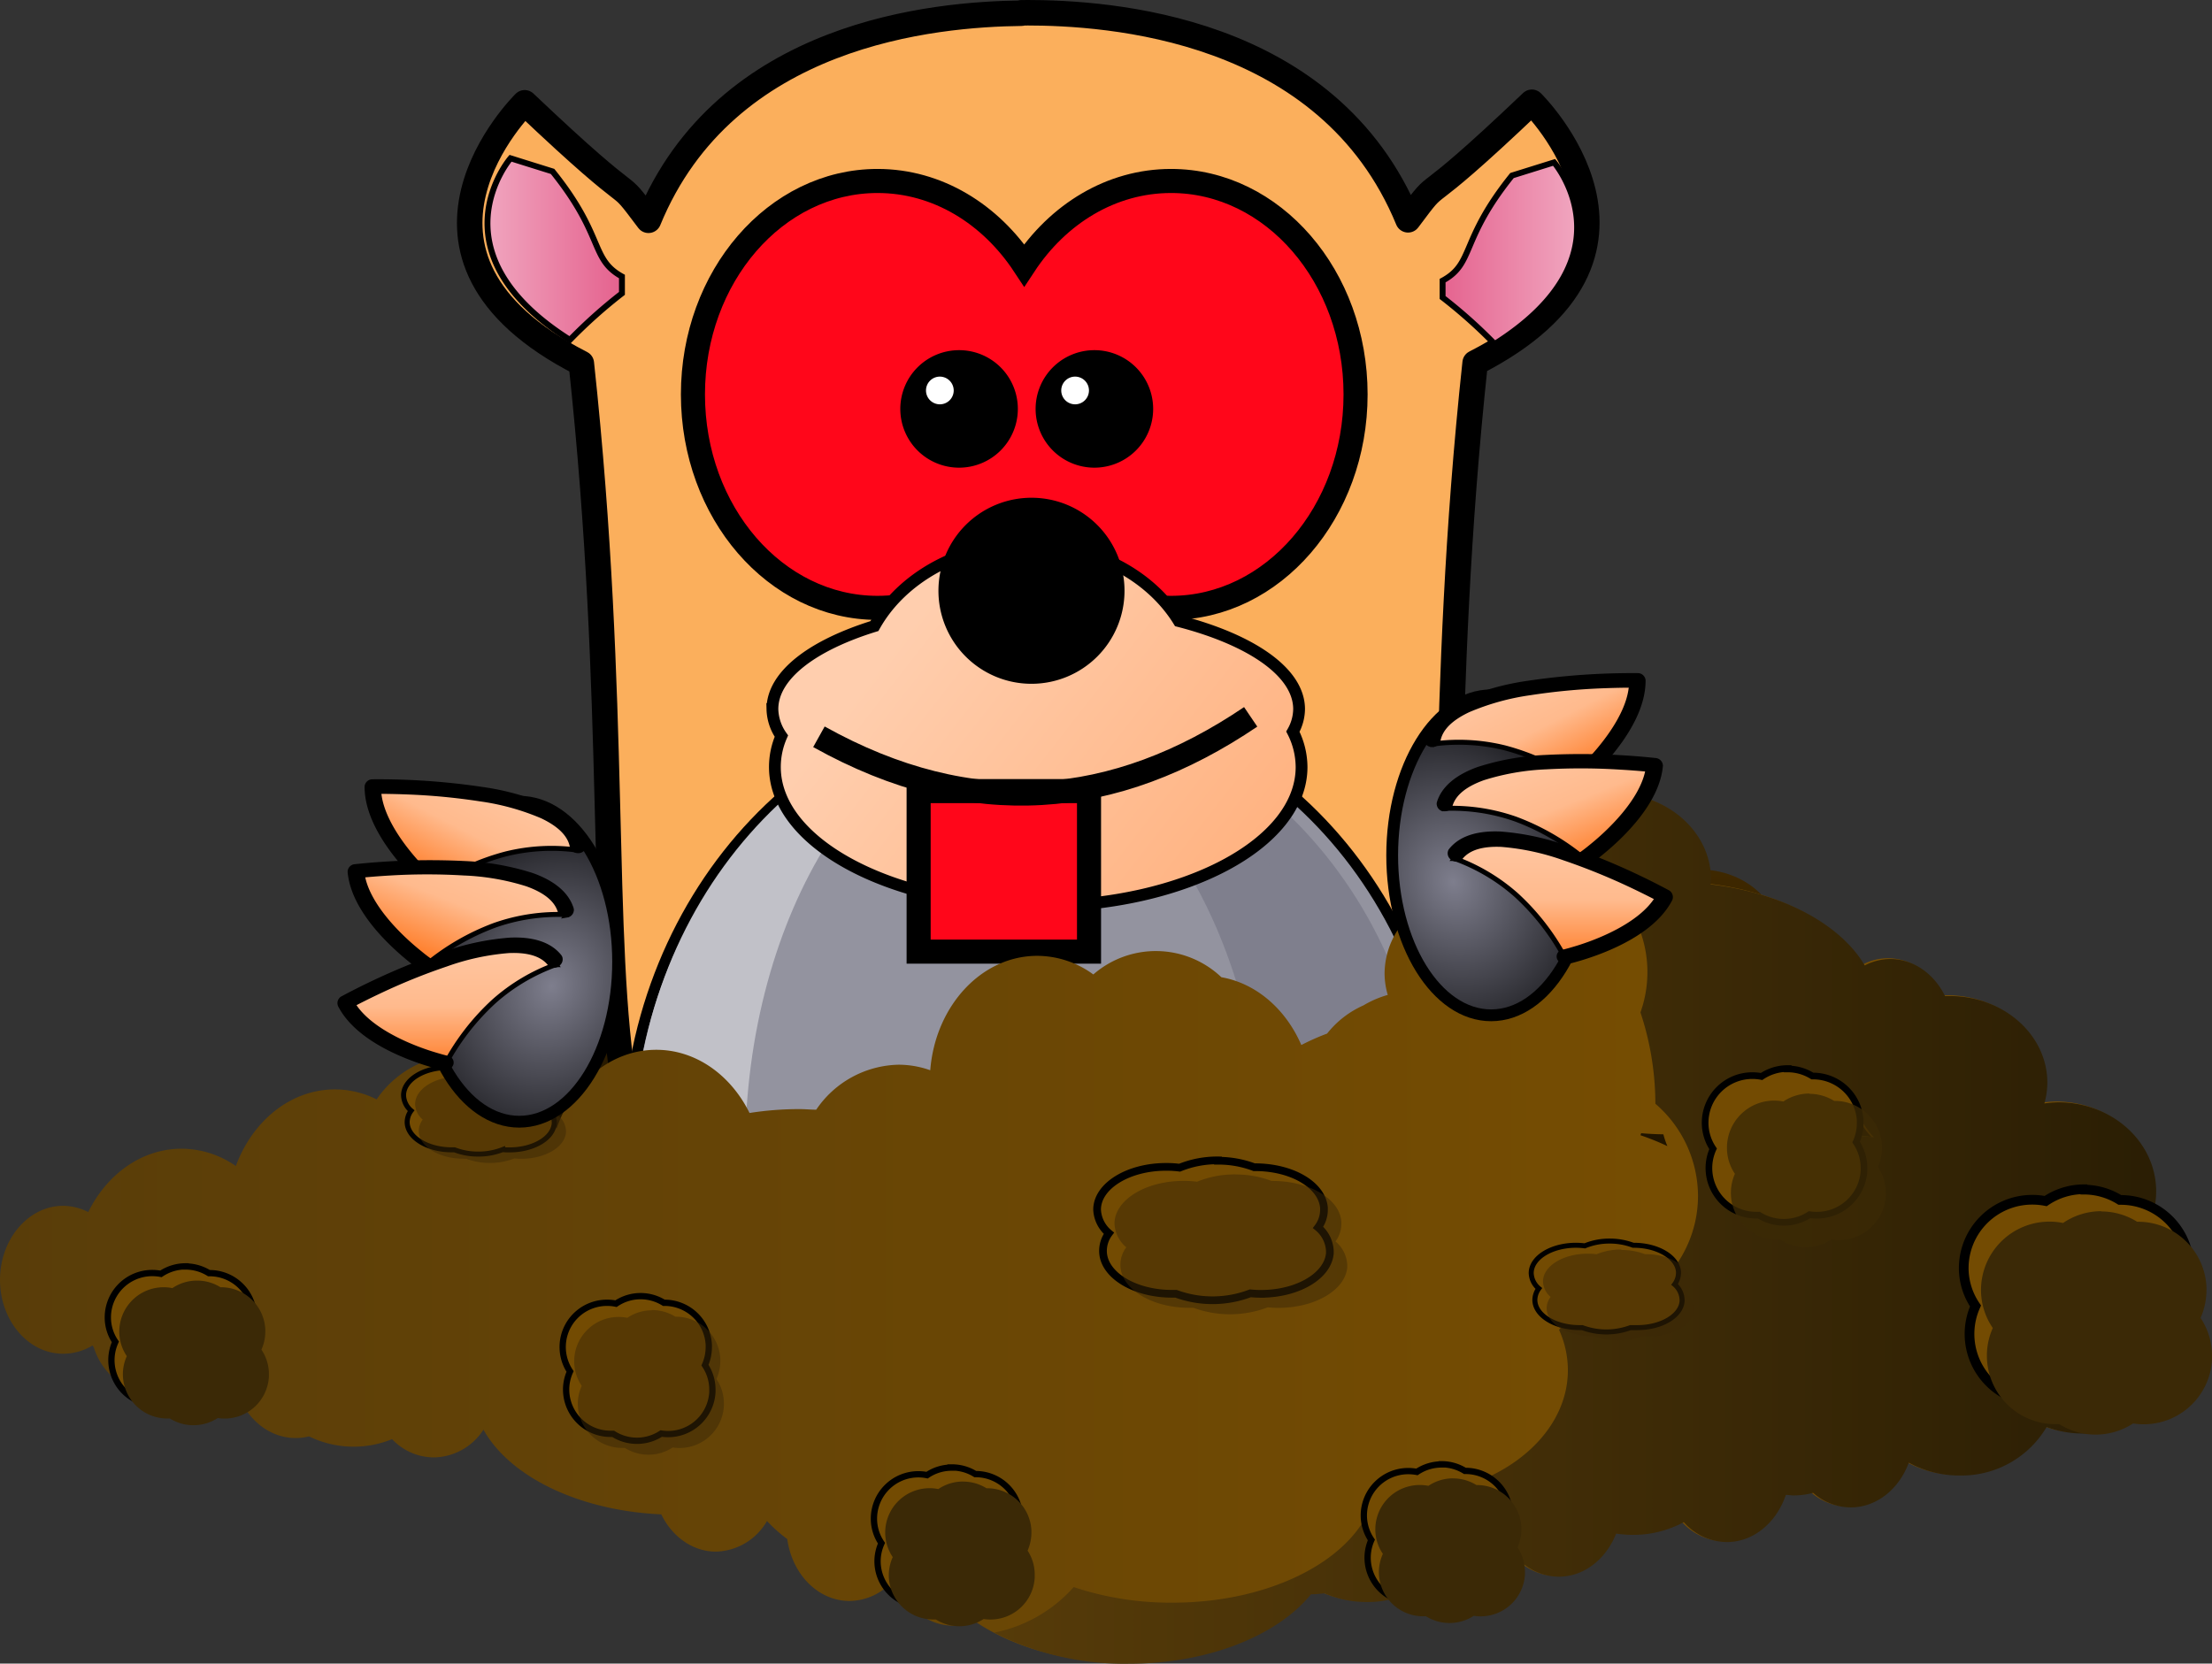 <svg xmlns="http://www.w3.org/2000/svg" xmlns:xlink="http://www.w3.org/1999/xlink" viewBox="0 0 375.18 282.22"><rect x="0" y="0" width="375.18" height="282.22" fill="#333333" stroke="none"/><defs><linearGradient id="a" x1="467.34" y1="-410.84" x2="467.34" y2="-300.53" gradientTransform="matrix(1, 0, 0, -1, -288.72, -170.52)" gradientUnits="userSpaceOnUse"><stop offset="0"/><stop offset="1" stop-color="#4b3000"/></linearGradient><linearGradient id="b" x1="350.31" y1="765.28" x2="368.29" y2="765.28" gradientTransform="matrix(1.34, 0, 0, -1.34, -388.56, 1071.02)" gradientUnits="userSpaceOnUse"><stop offset="0" stop-color="#f1aac2"/><stop offset="1" stop-color="#e5638f"/></linearGradient><linearGradient id="c" x1="185.05" y1="765.28" x2="203.02" y2="765.28" gradientTransform="translate(516.74 1071.73) rotate(180) scale(1.34)" xlink:href="#b"/><linearGradient id="d" x1="400.87" y1="702.76" x2="442.84" y2="670.05" gradientTransform="matrix(1.34, 0, 0, -1.34, -386.31, 1053)" gradientUnits="userSpaceOnUse"><stop offset="0" stop-color="#ffceae"/><stop offset="1" stop-color="#ffb280"/></linearGradient><linearGradient id="e" x1="288.72" y1="-379.61" x2="659.88" y2="-379.61" gradientTransform="matrix(1, 0, 0, -1, -288.72, -170.52)" gradientUnits="userSpaceOnUse"><stop offset="0" stop-color="#593d09"/><stop offset="1" stop-color="#7f5200"/></linearGradient><linearGradient id="f" x1="454.99" y1="-381.78" x2="657.93" y2="-381.78" gradientTransform="matrix(1, 0, 0, -1, -286.35, -172.6)" gradientUnits="userSpaceOnUse"><stop offset="0" stop-color="#563b09"/><stop offset="1" stop-color="#291d04"/></linearGradient><radialGradient id="g" cx="122.5" cy="1064.73" r="28.14" gradientTransform="matrix(-0.85, -0.31, -0.37, 1, 591.65, -858.7)" gradientUnits="userSpaceOnUse"><stop offset="0" stop-color="#7e7e8d"/><stop offset="1" stop-color="#18181b"/></radialGradient><linearGradient id="h" x1="698.35" y1="424.98" x2="718.61" y2="424.98" gradientTransform="matrix(0, 1, 1, 0, -348.55, -536.96)" gradientUnits="userSpaceOnUse"><stop offset="0" stop-color="#ffc6a1"/><stop offset="0.5" stop-color="#ffba8d"/><stop offset="1" stop-color="#ff7f2c"/></linearGradient><linearGradient id="i" x1="767.12" y1="485.53" x2="787.38" y2="485.53" gradientTransform="matrix(-0.46, 0.89, 0.89, 0.46, 9.45, -770.79)" xlink:href="#h"/><linearGradient id="j" x1="755.62" y1="470.61" x2="775.88" y2="470.61" gradientTransform="matrix(-0.37, 0.93, 0.93, 0.37, -72.45, -730.53)" xlink:href="#h"/><radialGradient id="k" cx="195.12" cy="875.85" r="28.14" gradientTransform="matrix(0.85, -0.31, 0.37, 1, -243.42, -665)" xlink:href="#g"/><linearGradient id="l" x1="486.64" y1="432.24" x2="506.9" y2="432.24" gradientTransform="translate(696.78 -343.26) rotate(90)" xlink:href="#h"/><linearGradient id="m" x1="576.23" y1="393.69" x2="596.48" y2="393.69" gradientTransform="matrix(0.46, 0.89, -0.89, 0.46, 338.78, -577.09)" xlink:href="#h"/><linearGradient id="n" x1="556.64" y1="397.95" x2="576.9" y2="397.95" gradientTransform="translate(420.67 -536.83) rotate(67.98)" xlink:href="#h"/></defs><title>mole_is_dead</title><path d="M128.64,150.59a13,13,0,0,1,6.85,2h.17a13,13,0,0,1,13,12.35c0,.23,0,.45,0,.68a13,13,0,0,1-1.14,5.29,12.91,12.91,0,0,1,2.2,7.23c0,.23,0,.46,0,.68a13,13,0,0,1-13,12.35,13.43,13.43,0,0,1-2-.15,13.09,13.09,0,0,1-14,.13c-.25,0-.51,0-.77,0a13,13,0,0,1-13-13,12.91,12.91,0,0,1,1.15-5.31,12.83,12.83,0,0,1-2.21-7.21,13,13,0,0,1,13-13,13.36,13.36,0,0,1,2.55.25,12.94,12.94,0,0,1,7.26-2.21Z" transform="translate(0 -0.76)" style="fill:#734b02;stroke:#000;stroke-width:1.847px"/><path d="M241.06,119.79a14.77,14.77,0,0,0-8.81,2.81,15.15,15.15,0,0,0-6.5-1.44c-7.59,0-13.75,5.47-13.75,12.19a10.87,10.87,0,0,0,.69,3.78,12.41,12.41,0,0,0-1.47,1.78,19.47,19.47,0,0,0-12.44-4.25c-7.3,0-13.54,3.63-16,8.72a13.11,13.11,0,0,0-5.69-1.34,13.67,13.67,0,0,0-8.81,3.31,13.42,13.42,0,0,0-7.87-2.62,14.19,14.19,0,0,0-11,5.59,21.31,21.31,0,0,0-5.12-.59,19.91,19.91,0,0,0-11.38,3.4,19.72,19.72,0,0,0-15.9-7.56c-10.48,0-19,7.42-19,16.59a14.89,14.89,0,0,0,1.37,6.19,19.24,19.24,0,0,1-2.81-.81,18.24,18.24,0,0,1-16.34,10.62c-.29,0-.57,0-.85,0-1.55,9.41-10.39,16.63-21.09,16.63a22.68,22.68,0,0,1-5.06-.6c-1.44,2.77-4.5,5.09-8.5,6.57a18.13,18.13,0,0,1-9.72,5.53A13.06,13.06,0,0,0,40,205.35,13.3,13.3,0,0,0,47.47,203c1.07,4.34,4.48,7.5,8.53,7.5,4.9,0,8.88-4.66,8.88-10.41a12.12,12.12,0,0,0-.5-3.44,14.78,14.78,0,0,0,8.71-6,14.68,14.68,0,0,0,2.63,1c.17.28.36.56.56.84a7.22,7.22,0,0,0-.81,0c-4.9,0-8.84,4.63-8.84,10.37s3.94,10.41,8.84,10.41a8.49,8.49,0,0,0,7-3.94c3.65,6.57,13.34,11.38,25,11.91a8.79,8.79,0,0,0,7.72,5.25,8.51,8.51,0,0,0,7.15-4.31,21.78,21.78,0,0,0,2.88,2.56c.69,4.94,4.34,8.69,8.75,8.69a8.18,8.18,0,0,0,6.15-2.94l.25,0c1.34,3.76,4.5,6.41,8.19,6.41a7.75,7.75,0,0,0,3-.63c5.26,3.6,12.88,5.88,21.35,5.88,11.22,0,20.9-4,25.62-9.79.64,0,1.31-.07,1.94-.12a14.66,14.66,0,0,0,5.81,1.22A13.84,13.84,0,0,0,219,225.79c.34-.27.65-.54,1-.81a15.87,15.87,0,0,0,2.31.21,14.93,14.93,0,0,0,3.44-.4,8.76,8.76,0,0,0,7.72,5.22c3.58,0,6.66-2.49,8.06-6.07a15.1,15.1,0,0,0,9.5-1.59,8.18,8.18,0,0,0,6.06,2.78c3.77,0,7-2.74,8.28-6.62a10,10,0,0,0,1.1.06,11.44,11.44,0,0,0,2.75-.34,8,8,0,0,0,5.28,2c3.66,0,6.8-2.58,8.16-6.28a14.76,14.76,0,0,0,7.15,1.81A13.94,13.94,0,0,0,302,209a15.08,15.08,0,0,0,5.16.9c7.59,0,13.72-5.61,13.72-12.53a11.55,11.55,0,0,0-.25-2.37,11.69,11.69,0,0,0,1.65-6,12.16,12.16,0,0,0-5.37-9.91,11.73,11.73,0,0,0,.5-3.31c0-6.92-6.16-12.53-13.75-12.53a15.87,15.87,0,0,0-2,.15,11,11,0,0,0,.41-2.93c0-6.73-6.16-12.19-13.75-12.19-.22,0-.41,0-.63,0a8.74,8.74,0,0,0-7.72-5.19,7.65,7.65,0,0,0-3.59.91c-3.41-5.83-11.63-10.24-21.69-11.41,0-.22.06-.46.06-.69,0-6.72-6.15-12.15-13.75-12.15Zm34.63,45.37a11.67,11.67,0,0,0,2,3c-.76-.1-1.53-.18-2.31-.25a10.8,10.8,0,0,0,.28-2.56Zm-30.35,2.44c1,.09,2.08.14,3.13.16a10.68,10.68,0,0,0,.56,1.68,35,35,0,0,0-3.78-1.53l.09-.31Z" transform="translate(0 -0.76)" style="fill:url(#a)"/><path d="M131.93,154.75a13,13,0,0,1,6.85,2H139a13,13,0,0,1,13,12.35c0,.23,0,.45,0,.68a13,13,0,0,1-1.13,5.29,13,13,0,0,1,2.19,7.23c0,.23,0,.46,0,.68a13,13,0,0,1-13,12.35,13.43,13.43,0,0,1-2-.15,13.09,13.09,0,0,1-14.05.13c-.25,0-.51,0-.77,0a13,13,0,0,1-13-13,12.91,12.91,0,0,1,1.15-5.31,12.83,12.83,0,0,1-2.21-7.21,13,13,0,0,1,13.05-13,13.47,13.47,0,0,1,2.56.25,12.88,12.88,0,0,1,7.25-2.21Z" transform="translate(0 -0.76)" style="fill:#3b2906"/><path d="M174.09,2.93c-.24,0-.57,0-.84,0V3c-14.62.17-50.18,3.26-63.26,35.13-6.52-8.66,0,0-21-19.93,0,0-26.38,25.84,9.61,44.2,12.51,116-13,160.56,61,159,4.22-.09,8.85,0,13.64.09h.13l2.18,0v-.09c4.81-.11,9.43-.17,13.65-.08,74,1.59,48.53-43,61-159,36-18.36,9.62-44.21,9.62-44.21-21,20-14.52,11.28-21,19.94C225.3,5.16,187.7,2.92,174.09,2.92Z" transform="translate(0 -0.76)" style="fill:#fbaf5c;stroke:#000;stroke-linecap:round;stroke-linejoin:round;stroke-width:4.325px"/><path d="M245.77,196.17c0,42.53-31.2,77-69.69,77s-69.68-34.47-69.68-77,31.2-77,69.68-77S245.77,153.64,245.77,196.17Z" transform="translate(0 -0.76)" style="fill:#93939f;stroke:#000;stroke-linecap:round;stroke-linejoin:round;stroke-width:1.845px"/><path d="M175.05,120.06c37.42,1.33,67.41,35.26,67.41,76.95,0,39.34-26.69,71.75-61.16,76.4,24-6.72,42.23-38.12,42.23-75.86,0-41-21.4-74.46-48.48-77Z" transform="translate(0 -0.76)" style="fill:#7f7f8d"/><path d="M174.86,118.92c-37.42,1.33-67.41,35.26-67.41,77,0,39.34,26.69,71.75,61.16,76.4-24.05-6.72-42.23-38.12-42.23-75.86,0-40.95,21.4-74.46,48.48-77Z" transform="translate(0 -0.76)" style="fill:#c1c1c8"/><path d="M148.84,31.46c-17.28,0-31.31,16.22-31.31,36.21s14,36.21,31.31,36.21c10.15,0,19.16-5.61,24.88-14.29,5.71,8.69,14.74,14.29,24.9,14.29,17.27,0,31.3-16.22,31.3-36.21s-14-36.21-31.3-36.21c-10.16,0-19.19,5.61-24.9,14.29C168,37.07,159,31.46,148.84,31.46Z" transform="translate(0 -0.76)" style="fill:#ff061a;stroke:#000;stroke-linecap:round;stroke-width:4.083px"/><path d="M171.74,70.12a9.07,9.07,0,1,1-9.07-9.06A9.06,9.06,0,0,1,171.74,70.12Z" transform="translate(0 -0.76)" style="stroke:#000;stroke-linecap:round;stroke-width:1.795px"/><path d="M161.76,67a2.35,2.35,0,1,1-2.36-2.35A2.36,2.36,0,0,1,161.76,67Z" transform="translate(0 -0.76)" style="fill:#fff"/><path d="M194.69,70.12a9.07,9.07,0,1,1-9.06-9.06A9.06,9.06,0,0,1,194.69,70.12Z" transform="translate(0 -0.76)" style="stroke:#000;stroke-linecap:round;stroke-width:1.795px"/><path d="M184.7,67a2.35,2.35,0,1,1-2.34-2.35A2.35,2.35,0,0,1,184.7,67Z" transform="translate(0 -0.76)" style="fill:#fff"/><path d="M86.59,27.61S72.94,43.42,96.66,58.42a84.9,84.9,0,0,1,8.83-7.89V47.67c-5.42-3-2.92-6.83-11.77-17.83Z" transform="translate(0 -0.76)" style="stroke:#000;fill:url(#b)"/><path d="M263.59,28.31s13.64,15.82-10.07,30.81a85,85,0,0,0-8.84-7.89V48.37c5.43-2.95,2.92-6.83,11.77-17.83Z" transform="translate(0 -0.76)" style="stroke:#000;fill:url(#c)"/><path d="M166,122.31c37.43,1.33,67.42,35.26,67.42,76.95,0,39.34-26.7,71.76-61.16,76.4,24.05-6.71,42.23-38.12,42.23-75.86,0-41-21.41-74.45-48.49-77Z" transform="translate(0 -0.76)" style="fill:#7f7f8d"/><path d="M174.38,93.08c-11.55,0-21.5,5.7-26.07,13.89-10.53,3.26-17.3,8.36-17.3,14.08a8.27,8.27,0,0,0,1.52,4.58,13.15,13.15,0,0,0-1.1,5.25c0,13.05,20,23.61,44.67,23.61s44.66-10.56,44.66-23.61a13.36,13.36,0,0,0-1.47-6,7.93,7.93,0,0,0,1.05-3.82c0-6.26-8.12-11.77-20.4-14.94C195.18,98.37,185.52,93.08,174.38,93.08Z" transform="translate(0 -0.76)" style="stroke:#000;stroke-width:2px;fill:url(#d)"/><path d="M190.73,101A15.78,15.78,0,1,1,175,85.2,15.77,15.77,0,0,1,190.73,101Z" transform="translate(0 -0.76)"/><rect x="155.81" y="134.2" width="28.9" height="27.24" style="fill:#ff061a;stroke:#000;stroke-linecap:round;stroke-width:4.083px"/><path d="M138.9,125.75c26,14.5,50.27,12.16,73.23-3.38" transform="translate(0 -0.76)" style="fill:none;stroke:#000;stroke-width:4px"/><path d="M273.22,135.29a17.84,17.84,0,0,0-10.63,3.4,18.25,18.25,0,0,0-7.84-1.75c-9.15,0-16.56,6.59-16.56,14.69a13.11,13.11,0,0,0,.81,4.56,13.69,13.69,0,0,0-4.16,9.69,13.12,13.12,0,0,0,.54,3.66,17,17,0,0,0-4.13,1.78,16.2,16.2,0,0,0-6.16,4.78v0a38.72,38.72,0,0,0-4.37,1.94c-2.62-6.06-7.62-10.46-13.56-11.5a16.14,16.14,0,0,0-21.72-.47,16.19,16.19,0,0,0-9.5-3.16c-9.51,0-17.3,8.54-18.16,19.41a16,16,0,0,0-5.34-.94,17.29,17.29,0,0,0-14,7.63c-.93,0-1.87-.1-2.81-.1a54.42,54.42,0,0,0-8.5.66c-3.16-6.4-9.06-10.72-15.82-10.72-7.67,0-14.23,5.55-16.93,13.41-2.87-7.4-9.21-12.56-16.6-12.56a17.25,17.25,0,0,0-13.9,7.56,15.84,15.84,0,0,0-7.07-1.69c-7.53,0-14,5.36-16.81,13a16.18,16.18,0,0,0-9.19-2.94c-6.77,0-12.69,4.33-15.84,10.75a9.5,9.5,0,0,0-4.31-1.06C4.78,205.35,0,211,0,217.88s4.78,12.53,10.69,12.53a9.57,9.57,0,0,0,5-1.4c.06.11.15.2.22.31A11.2,11.2,0,0,0,24.22,237a15.78,15.78,0,0,0,15.62-1.35c1.29,5.23,5.41,9.06,10.29,9.06a9.13,9.13,0,0,0,2.28-.28,17.25,17.25,0,0,0,14.09.47A9.8,9.8,0,0,0,73.59,248,10.2,10.2,0,0,0,82,243.29c4.4,7.92,16.11,13.74,30.16,14.37,1.84,3.77,5.3,6.32,9.28,6.32a10.28,10.28,0,0,0,8.65-5.19,25,25,0,0,0,3.44,3.06c.83,6,5.24,10.5,10.56,10.5a9.89,9.89,0,0,0,7.44-3.53l.28,0c1.61,4.53,5.42,7.72,9.88,7.72a9.38,9.38,0,0,0,3.65-.75c6.34,4.34,15.52,7.06,25.72,7.06,13.53,0,25.22-4.79,30.91-11.78.77,0,1.55-.09,2.31-.16a17.75,17.75,0,0,0,7,1.47,16.64,16.64,0,0,0,15.31-9.34c.42-.32.81-.63,1.19-1a16.71,16.71,0,0,0,6.94-.25c1.84,3.77,5.31,6.31,9.28,6.31,4.32,0,8-3,9.72-7.31a18.88,18.88,0,0,0,2.84.22,18.16,18.16,0,0,0,8.63-2.16,9.86,9.86,0,0,0,7.31,3.38c4.54,0,8.42-3.33,10-8,.45,0,.89.09,1.34.09a12.78,12.78,0,0,0,3.28-.44,9.65,9.65,0,0,0,6.38,2.47c4.41,0,8.21-3.13,9.84-7.59a17.8,17.8,0,0,0,8.63,2.19,16.78,16.78,0,0,0,14.75-8.22,18.11,18.11,0,0,0,6.22,1.09c9.15,0,16.56-6.75,16.56-15.09a13.73,13.73,0,0,0-.31-2.88,14,14,0,0,0,2-7.18,14.64,14.64,0,0,0-6.47-11.94,14,14,0,0,0,.59-4c0-8.34-7.44-15.1-16.59-15.1a18.63,18.63,0,0,0-2.38.19,12.92,12.92,0,0,0,.5-3.53c0-8.11-7.41-14.69-16.56-14.69l-.78,0c-1.85-3.75-5.32-6.28-9.28-6.28a9.3,9.3,0,0,0-4.35,1.1c-4.1-7-14-12.34-26.12-13.75,0-.27.06-.54.06-.82,0-8.1-7.41-14.65-16.56-14.65ZM314.94,190a14.43,14.43,0,0,0,2.47,3.62c-.92-.12-1.87-.21-2.82-.28a12.68,12.68,0,0,0,.35-3.09Zm-36.56,3c1.22.11,2.48.17,3.75.19a13.08,13.08,0,0,0,.68,2,41.69,41.69,0,0,0-4.56-1.84C278.29,193.19,278.34,193.07,278.38,192.94Z" transform="translate(0 -0.76)" style="fill:url(#e)"/><path d="M273.64,135.39a17.79,17.79,0,0,0-10.62,3.4,18.15,18.15,0,0,0-11.88-1.28,103.57,103.57,0,0,1,8.22,6.94c11.3,1.24,20.06,10.26,20.06,21.22a20.44,20.44,0,0,1-1.18,6.84A49.45,49.45,0,0,1,280.77,188V188A20.71,20.71,0,0,1,288,203.64c0,11.7-10,21.23-22.41,21.4-.38.44-.77.88-1.16,1.31a16.6,16.6,0,0,1,1.5,6.85c0,11.81-12.82,21.37-28.65,21.37a38,38,0,0,1-4.16-.22c-2.43,10.35-16.84,18.29-34.25,18.29A52,52,0,0,1,182.11,270a24.4,24.4,0,0,1-13.47,7.72A48.51,48.51,0,0,0,191.45,283c13.53,0,25.22-4.79,30.91-11.78.78,0,1.55-.09,2.31-.16a17.75,17.75,0,0,0,7,1.47A16.65,16.65,0,0,0,247,263.17c.41-.32.8-.64,1.18-1a16.71,16.71,0,0,0,6.94-.25c1.85,3.77,5.31,6.31,9.28,6.31,4.32,0,8-3,9.72-7.31a19,19,0,0,0,2.85.22,18.09,18.09,0,0,0,8.62-2.16,9.86,9.86,0,0,0,7.31,3.38c4.54,0,8.42-3.33,10-8,.45,0,.89.09,1.35.09a12.84,12.84,0,0,0,3.28-.44,9.6,9.6,0,0,0,6.37,2.47c4.41,0,8.21-3.13,9.85-7.59a17.76,17.76,0,0,0,8.62,2.18,16.78,16.78,0,0,0,14.75-8.21,18.19,18.19,0,0,0,6.22,1.09c9.15,0,16.56-6.76,16.56-15.09a13.73,13.73,0,0,0-.31-2.88,14,14,0,0,0,2-7.19,14.61,14.61,0,0,0-6.47-11.93,14,14,0,0,0,.59-4c0-8.34-7.44-15.1-16.59-15.1a18.33,18.33,0,0,0-2.37.19,13,13,0,0,0,.5-3.53c0-8.11-7.41-14.69-16.57-14.69l-.78,0c-1.85-3.75-5.32-6.28-9.28-6.28a9.37,9.37,0,0,0-4.34,1.09c-4.11-7-14-12.33-26.13-13.75,0-.27.06-.53.06-.81,0-8.1-7.41-14.65-16.56-14.65Zm41.72,54.68a14.57,14.57,0,0,0,2.47,3.63c-.92-.12-1.87-.21-2.81-.28a13.27,13.27,0,0,0,.34-3.1Z" transform="translate(0 -0.76)" style="fill:url(#f)"/><path d="M161.42,249.7a7.5,7.5,0,0,1,4,1.13h.1A7.52,7.52,0,0,1,173,258c0,.13,0,.26,0,.39a7.63,7.63,0,0,1-.65,3.06,7.43,7.43,0,0,1,1.26,4.17c0,.13,0,.26,0,.39a7.52,7.52,0,0,1-7.52,7.13,7.36,7.36,0,0,1-1.16-.09,7.56,7.56,0,0,1-8.11.08h-.45a7.53,7.53,0,0,1-7.53-7.52,7.44,7.44,0,0,1,.67-3.06,7.39,7.39,0,0,1-1.28-4.17,7.53,7.53,0,0,1,7.53-7.52,7.21,7.21,0,0,1,1.48.15,7.43,7.43,0,0,1,4.19-1.28Z" transform="translate(0 -0.76)" style="fill:#734b02;stroke:#000;stroke-width:1.066px"/><path d="M163.32,252.1a7.5,7.5,0,0,1,4,1.13h.1a7.52,7.52,0,0,1,7.52,7.13c0,.13,0,.26,0,.39a7.63,7.63,0,0,1-.65,3.06A7.43,7.43,0,0,1,175.5,268c0,.13,0,.26,0,.39A7.52,7.52,0,0,1,168,275.5a7.36,7.36,0,0,1-1.16-.09,7.51,7.51,0,0,1-8.11.08h-.45a7.53,7.53,0,0,1-7.53-7.52,7.44,7.44,0,0,1,.67-3.06,7.39,7.39,0,0,1-1.28-4.17,7.53,7.53,0,0,1,7.53-7.52,7.21,7.21,0,0,1,1.48.15,7.43,7.43,0,0,1,4.19-1.28Z" transform="translate(0 -0.76)" style="fill:#3b2906"/><path d="M244.52,249.16a7.5,7.5,0,0,1,3.95,1.13h.1a7.52,7.52,0,0,1,7.52,7.13c0,.13,0,.26,0,.39a7.54,7.54,0,0,1-.65,3.05A7.49,7.49,0,0,1,256.7,265c0,.13,0,.26,0,.39a7.52,7.52,0,0,1-7.52,7.13,7.36,7.36,0,0,1-1.16-.09,7.56,7.56,0,0,1-8.11.08h-.45A7.49,7.49,0,0,1,232.6,262a7.41,7.41,0,0,1-1.28-4.16,7.53,7.53,0,0,1,7.53-7.52,8,8,0,0,1,1.48.14,7.5,7.5,0,0,1,4.19-1.27Z" transform="translate(0 -0.76)" style="fill:#734b02;stroke:#000;stroke-width:1.066px"/><path d="M246.42,251.56a7.5,7.5,0,0,1,4,1.13h.1a7.52,7.52,0,0,1,7.52,7.13c0,.13,0,.26,0,.39a7.54,7.54,0,0,1-.65,3.05,7.49,7.49,0,0,1,1.26,4.18c0,.13,0,.26,0,.39a7.52,7.52,0,0,1-7.52,7.13,7.36,7.36,0,0,1-1.16-.09,7.56,7.56,0,0,1-8.11.08h-.45a7.49,7.49,0,0,1-6.86-10.59,7.34,7.34,0,0,1-1.28-4.16,7.53,7.53,0,0,1,7.53-7.52,8,8,0,0,1,1.48.14,7.5,7.5,0,0,1,4.19-1.27Z" transform="translate(0 -0.76)" style="fill:#3b2906"/><path d="M353.45,202.57a11.53,11.53,0,0,1,6.1,1.75h.16a11.61,11.61,0,0,1,11.6,11c0,.2,0,.4,0,.6a11.56,11.56,0,0,1-1,4.71,11.56,11.56,0,0,1,1.95,6.44c0,.2,0,.41,0,.6a11.61,11.61,0,0,1-11.6,11,11.82,11.82,0,0,1-1.8-.14,11.66,11.66,0,0,1-12.51.12l-.69,0a11.59,11.59,0,0,1-10.59-16.34,11.41,11.41,0,0,1-2-6.42,11.61,11.61,0,0,1,11.62-11.6,11.45,11.45,0,0,1,2.28.22,11.56,11.56,0,0,1,6.46-2Z" transform="translate(0 -0.76)" style="fill:#734b02;stroke:#000;stroke-width:1.645px"/><path d="M356.38,206.27a11.53,11.53,0,0,1,6.1,1.75h.16a11.61,11.61,0,0,1,11.6,11c0,.2,0,.4,0,.6a11.65,11.65,0,0,1-1,4.72,11.54,11.54,0,0,1,1.95,6.44c0,.2,0,.4,0,.6a11.61,11.61,0,0,1-11.6,11,11.92,11.92,0,0,1-1.8-.14,11.61,11.61,0,0,1-12.51.12c-.23,0-.45,0-.68,0A11.61,11.61,0,0,1,337,230.78a11.32,11.32,0,0,1,1-4.73,11.45,11.45,0,0,1-2-6.43A11.61,11.61,0,0,1,347.64,208a11.37,11.37,0,0,1,2.28.23,11.49,11.49,0,0,1,6.46-2Z" transform="translate(0 -0.76)" style="fill:#3b2906"/><path d="M303.21,182.1a7.89,7.89,0,0,1,4.19,1.2h.11a8,8,0,0,1,8,7.56c0,.14,0,.27,0,.41a7.94,7.94,0,0,1-.69,3.24,7.93,7.93,0,0,1,1.34,4.43c0,.14,0,.28,0,.41a8,8,0,0,1-8,7.56,8.32,8.32,0,0,1-1.24-.09,8,8,0,0,1-8.6.08h-.47a8,8,0,0,1-8-8,7.84,7.84,0,0,1,.71-3.25,7.9,7.9,0,0,1-1.35-4.42,8,8,0,0,1,8-8,8.12,8.12,0,0,1,1.57.15,7.94,7.94,0,0,1,4.44-1.35Z" transform="translate(0 -0.76)" style="fill:#734b02;stroke:#000;stroke-width:1.131px"/><path d="M306.9,186.32a8,8,0,0,1,4.19,1.2h.11a8,8,0,0,1,8,7.56c0,.14,0,.28,0,.41a7.94,7.94,0,0,1-.69,3.24,7.93,7.93,0,0,1,1.34,4.43c0,.14,0,.28,0,.41a8,8,0,0,1-8,7.57,8.52,8.52,0,0,1-1.24-.1,8,8,0,0,1-8.6.08l-.47,0a8,8,0,0,1-7.28-11.23,7.85,7.85,0,0,1-1.35-4.42,8,8,0,0,1,8-8,8.12,8.12,0,0,1,1.57.15,7.94,7.94,0,0,1,4.44-1.35Z" transform="translate(0 -0.76)" style="fill:#3b2906;opacity:0.802;isolation:isolate"/><path d="M31.49,215.61a7.5,7.5,0,0,1,3.95,1.13h.1a7.52,7.52,0,0,1,7.52,7.13c0,.13,0,.26,0,.39a7.54,7.54,0,0,1-.65,3.05,7.49,7.49,0,0,1,1.26,4.18c0,.13,0,.26,0,.39A7.52,7.52,0,0,1,36.15,239a7.36,7.36,0,0,1-1.16-.09,7.56,7.56,0,0,1-8.11.08h-.45a7.49,7.49,0,0,1-6.86-10.59,7.34,7.34,0,0,1-1.28-4.16,7.53,7.53,0,0,1,7.53-7.52,8,8,0,0,1,1.48.14,7.5,7.5,0,0,1,4.19-1.27Z" transform="translate(0 -0.76)" style="fill:#734b02;stroke:#000;stroke-width:1.066px"/><path d="M33.39,218a7.5,7.5,0,0,1,4,1.13h.1A7.52,7.52,0,0,1,45,226.27c0,.13,0,.26,0,.39a7.47,7.47,0,0,1-.66,3.06,7.36,7.36,0,0,1,1.27,4.17c0,.13,0,.26,0,.39a7.52,7.52,0,0,1-7.52,7.13,7.36,7.36,0,0,1-1.16-.09,7.56,7.56,0,0,1-8.11.08h-.45a7.53,7.53,0,0,1-7.53-7.52,7.44,7.44,0,0,1,.67-3.06,7.39,7.39,0,0,1-1.28-4.17,7.53,7.53,0,0,1,7.53-7.52,7.21,7.21,0,0,1,1.48.15A7.43,7.43,0,0,1,33.39,218Z" transform="translate(0 -0.76)" style="fill:#3b2906"/><path d="M108.65,220.64a7.5,7.5,0,0,1,3.95,1.13h.1a7.52,7.52,0,0,1,7.52,7.13c0,.13,0,.26,0,.39a7.63,7.63,0,0,1-.65,3.06,7.43,7.43,0,0,1,1.26,4.17c0,.13,0,.26,0,.39a7.52,7.52,0,0,1-7.52,7.13,7.36,7.36,0,0,1-1.16-.09A7.51,7.51,0,0,1,104,244h-.45a7.53,7.53,0,0,1-7.53-7.52,7.44,7.44,0,0,1,.67-3.06A7.5,7.5,0,0,1,103,221.77a7.21,7.21,0,0,1,1.48.15,7.43,7.43,0,0,1,4.19-1.28Z" transform="translate(0 -0.76)" style="fill:#734b02;stroke:#000;stroke-width:1.066px"/><path d="M110.55,223a7.5,7.5,0,0,1,4,1.13h.1a7.52,7.52,0,0,1,7.52,7.13c0,.13,0,.26,0,.39a7.63,7.63,0,0,1-.65,3.06,7.43,7.43,0,0,1,1.26,4.17c0,.13,0,.26,0,.39a7.52,7.52,0,0,1-7.52,7.13,7.36,7.36,0,0,1-1.16-.09,7.51,7.51,0,0,1-8.11.08h-.45A7.53,7.53,0,0,1,98,238.92a7.44,7.44,0,0,1,.67-3.06,7.45,7.45,0,0,1-1.28-4.17,7.53,7.53,0,0,1,7.53-7.52,7.21,7.21,0,0,1,1.48.15,7.43,7.43,0,0,1,4.19-1.28Z" transform="translate(0 -0.76)" style="fill:#3b2906;fill-opacity:0.507"/><path d="M273,211.3a11.25,11.25,0,0,1,4,.71h.1c4.06,0,7.38,2,7.59,4.48v.24a3.37,3.37,0,0,1-.66,1.92,3.59,3.59,0,0,1,1.27,2.62,1.92,1.92,0,0,1,0,.24c-.2,2.49-3.52,4.47-7.58,4.47-.4,0-.79,0-1.17,0a11.75,11.75,0,0,1-8.18,0h-.45c-4.19,0-7.59-2.11-7.59-4.71a3.32,3.32,0,0,1,.67-1.93,3.56,3.56,0,0,1-1.29-2.61c0-2.6,3.41-4.72,7.6-4.72a12.16,12.16,0,0,1,1.49.1,10.87,10.87,0,0,1,4.22-.81Z" transform="translate(0 -0.76)" style="fill:#734b02;stroke:#000;stroke-width:0.848px"/><path d="M275,212.81a11.08,11.08,0,0,1,4,.71h.1c4.06,0,7.38,2,7.58,4.47a2.09,2.09,0,0,1,0,.25,3.25,3.25,0,0,1-.66,1.91,3.59,3.59,0,0,1,1.28,2.62V223c-.21,2.49-3.53,4.47-7.58,4.47a11.37,11.37,0,0,1-1.18-.06,11.58,11.58,0,0,1-8.17,0h-.45c-4.19,0-7.59-2.11-7.59-4.72a3.24,3.24,0,0,1,.67-1.92,3.58,3.58,0,0,1-1.29-2.61c0-2.61,3.4-4.72,7.59-4.72a12,12,0,0,1,1.49.09,11.13,11.13,0,0,1,4.22-.8Z" transform="translate(0 -0.76)" style="fill:#3b2906;fill-opacity:0.507"/><path d="M81.75,181.15a11.34,11.34,0,0,1,4,.71h.1c4,0,7.37,2,7.58,4.48v.24a3.3,3.3,0,0,1-.66,1.92A3.56,3.56,0,0,1,94,191.11a2.08,2.08,0,0,1,0,.25c-.2,2.49-3.52,4.47-7.58,4.47-.4,0-.79,0-1.17-.05a11.2,11.2,0,0,1-4.15.76,11.09,11.09,0,0,1-4-.72h-.45c-4.18,0-7.59-2.11-7.59-4.72a3.31,3.31,0,0,1,.67-1.92,3.57,3.57,0,0,1-1.28-2.61c0-2.61,3.4-4.72,7.59-4.72a12,12,0,0,1,1.49.09,11.1,11.1,0,0,1,4.22-.8Z" transform="translate(0 -0.76)" style="fill:#734b02;stroke:#000;stroke-width:0.848px"/><path d="M83.66,182.66a11.08,11.08,0,0,1,4,.71h.1c4.06,0,7.38,2,7.58,4.47a2.08,2.08,0,0,1,0,.25,3.25,3.25,0,0,1-.66,1.91A3.59,3.59,0,0,1,96,192.62a1.92,1.92,0,0,1,0,.24c-.2,2.5-3.53,4.48-7.58,4.48a11.51,11.51,0,0,1-1.18-.06,11.58,11.58,0,0,1-8.17.05h-.45c-4.19,0-7.59-2.11-7.59-4.72a3.22,3.22,0,0,1,.67-1.92,3.58,3.58,0,0,1-1.29-2.61c0-2.61,3.41-4.72,7.59-4.72a12,12,0,0,1,1.49.09,11,11,0,0,1,4.22-.8Z" transform="translate(0 -0.76)" style="fill:#3b2906;fill-opacity:0.507"/><path d="M206.58,197.67a17.13,17.13,0,0,1,6.14,1.1h.16c6.25,0,11.37,3,11.68,6.89,0,.12,0,.25,0,.37a5,5,0,0,1-1,2.95,5.52,5.52,0,0,1,2,4c0,.13,0,.25,0,.38-.32,3.84-5.43,6.89-11.68,6.89a17.83,17.83,0,0,1-1.81-.09,18,18,0,0,1-12.6.08h-.69c-6.45,0-11.7-3.26-11.7-7.27a5,5,0,0,1,1-3,5.53,5.53,0,0,1-2-4c0-4,5.25-7.26,11.7-7.26a17.33,17.33,0,0,1,2.3.14,16.92,16.92,0,0,1,6.5-1.24Z" transform="translate(0 -0.76)" style="fill:#734b02;stroke:#000;stroke-width:1.306px"/><path d="M209.53,200a17.09,17.09,0,0,1,6.14,1.1h.16c6.25,0,11.37,3,11.68,6.89,0,.12,0,.25,0,.37a5,5,0,0,1-1,3,5.52,5.52,0,0,1,2,4c0,.13,0,.25,0,.38-.31,3.84-5.43,6.89-11.68,6.89a17.83,17.83,0,0,1-1.81-.09,18,18,0,0,1-12.6.08h-.69c-6.45,0-11.7-3.26-11.7-7.27a5,5,0,0,1,1-3,5.53,5.53,0,0,1-2-4c0-4,5.25-7.26,11.7-7.26a17.33,17.33,0,0,1,2.3.14,16.92,16.92,0,0,1,6.5-1.24Z" transform="translate(0 -0.76)" style="fill:#3b2906;fill-opacity:0.507"/><path d="M88.07,191.05c-9.27,0-16.78-12.15-16.78-27.14s7.51-27.14,16.78-27.14,16.77,12.15,16.77,27.14S97.33,191.05,88.07,191.05Z" transform="translate(0 -0.76)" style="stroke:#000;stroke-linecap:round;stroke-linejoin:round;stroke-width:2px;fill:url(#g)"/><path d="M83.83,170.59a40.12,40.12,0,0,0-8.24,10.58s-13.35-3-17-10.27c0,0,28.88-15,35.66-6.49A32.21,32.21,0,0,0,83.83,170.59Z" transform="translate(0 -0.76)" style="stroke:#000;stroke-width:0.839px;fill:url(#h)"/><path d="M94.58,164.31a1,1,0,0,1-1.32-.09h0c-1.36-1.7-3.78-2.33-6.94-2.2h0a40.88,40.88,0,0,0-10.64,2.29h0A104.55,104.55,0,0,0,64.13,169h0c-1.91.9-3.4,1.67-4.27,2.12h0c2.85,4.66,10.32,7.53,14,8.61h0c1.28.39,2.07.57,2.07.57h0a.73.73,0,0,1,.54,1h0a1.12,1.12,0,0,1-1.24.63h0c-.06-.06-13.53-2.93-17.51-10.66h0a.89.89,0,0,1,.46-1.15h0a118.28,118.28,0,0,1,17.07-7.47h0a42.92,42.92,0,0,1,11.24-2.41h0c3.46-.16,6.57.55,8.37,2.79h0a.85.85,0,0,1,.13.25h0a.91.91,0,0,1-.41,1Z" transform="translate(0 -0.76)" style="stroke:#000;stroke-width:0.839px"/><path d="M85.76,145.63a40.33,40.33,0,0,0-12.21,5.54s-10.42-8.85-10.28-17c0,0,32.54.12,34.61,10.8A32.24,32.24,0,0,0,85.76,145.63Z" transform="translate(0 -0.76)" style="stroke:#000;stroke-width:0.839px;fill:url(#i)"/><path d="M98.2,145.06a1,1,0,0,1-1.13-.69h0c-.41-2.14-2.26-3.82-5.12-5.18h0a41.06,41.06,0,0,0-10.49-2.9h0A107.28,107.28,0,0,0,69,135.11h0c-2.1-.08-3.78-.1-4.77-.1h0c.37,5.46,5.65,11.46,8.41,14.13h0c1,.93,1.57,1.46,1.58,1.46h0a.73.73,0,0,1,0,1.16h0a1.13,1.13,0,0,1-1.39,0h0c0-.08-10.63-8.88-10.57-17.58h0a.91.91,0,0,1,.95-.8h0a119.09,119.09,0,0,1,18.59,1.3h0a43.19,43.19,0,0,1,11.07,3.09h0c3.14,1.47,5.57,3.53,6.12,6.36h0a.66.66,0,0,1,0,.28h0a.93.93,0,0,1-.81.66Z" transform="translate(0 -0.76)" style="stroke:#000;stroke-width:0.839px"/><path d="M83.89,157.73a40,40,0,0,0-11.61,6.72S61,156.66,60.38,148.56c0,0,32.39-3.07,35.5,7.35A32.4,32.4,0,0,0,83.89,157.73Z" transform="translate(0 -0.76)" style="stroke:#000;stroke-width:0.839px;fill:url(#j)"/><path d="M96.21,155.94a1,1,0,0,1-1.19-.58h0c-.63-2.09-2.63-3.57-5.61-4.64h0a40.88,40.88,0,0,0-10.72-1.86h0a104.71,104.71,0,0,0-12.48,0h0c-2.11.12-3.78.27-4.76.36h0c.9,5.39,6.75,10.85,9.75,13.23h0c1,.84,1.71,1.31,1.71,1.31h0A.71.71,0,0,1,73,165h0a1.12,1.12,0,0,1-1.38.13h0c0-.08-11.45-7.8-12.24-16.46h0a.89.89,0,0,1,.86-.89h0a120.22,120.22,0,0,1,18.62-.53h0a43.54,43.54,0,0,1,11.33,2h0c3.27,1.15,5.89,3,6.71,5.73h0a.54.54,0,0,1,0,.28h0a.89.89,0,0,1-.73.73Z" transform="translate(0 -0.76)" style="stroke:#000;stroke-width:0.839px"/><path d="M252.91,173c9.26,0,16.77-12.15,16.77-27.14s-7.51-27.14-16.77-27.14-16.78,12.15-16.78,27.14S243.64,173,252.91,173Z" transform="translate(0 -0.76)" style="stroke:#000;stroke-linecap:round;stroke-linejoin:round;stroke-width:2px;fill:url(#k)"/><path d="M257.15,152.58a40.12,40.12,0,0,1,8.24,10.58s13.34-3,17-10.27c0,0-28.88-15-35.67-6.49A32.31,32.31,0,0,1,257.15,152.58Z" transform="translate(0 -0.76)" style="stroke:#000;stroke-width:0.839px;fill:url(#l)"/><path d="M246.4,146.3a1,1,0,0,0,1.32-.09h0c1.36-1.7,3.77-2.33,6.94-2.2h0a41.32,41.32,0,0,1,10.63,2.29h0A108.83,108.83,0,0,1,276.85,151h0c1.9.9,3.4,1.67,4.27,2.12h0c-2.85,4.67-10.32,7.53-14,8.61h0c-1.28.39-2.08.57-2.08.57h0a.73.73,0,0,0-.54,1h0a1.13,1.13,0,0,0,1.24.63h0c.06-.06,13.54-2.93,17.52-10.66h0a.9.9,0,0,0-.47-1.15h0a117.28,117.28,0,0,0-17.06-7.47h0a42.9,42.9,0,0,0-11.25-2.41h0c-3.46-.15-6.57.55-8.36,2.79h0a.58.58,0,0,0-.13.26h0a.9.9,0,0,0,.41,1Z" transform="translate(0 -0.76)" style="stroke:#000;stroke-width:0.839px"/><path d="M255.21,127.62a40.06,40.06,0,0,1,12.21,5.55s10.43-8.86,10.29-17c0,0-32.54.12-34.61,10.8A32.43,32.43,0,0,1,255.21,127.62Z" transform="translate(0 -0.76)" style="stroke:#000;stroke-width:0.839px;fill:url(#m)"/><path d="M242.78,127.05a1,1,0,0,0,1.13-.69h0c.41-2.14,2.26-3.82,5.12-5.17h0a41.34,41.34,0,0,1,10.49-2.91h0a107.12,107.12,0,0,1,12.42-1.18h0c2.11-.08,3.79-.1,4.77-.1h0c-.36,5.46-5.65,11.46-8.4,14.13h0c-1,.93-1.58,1.46-1.58,1.46h0a.73.73,0,0,0,0,1.16h0a1.11,1.11,0,0,0,1.39,0h0c0-.08,10.63-8.88,10.57-17.57h0a.9.9,0,0,0-.95-.81h0a120.42,120.42,0,0,0-18.58,1.3h0a43.67,43.67,0,0,0-11.08,3.09h0c-3.13,1.47-5.56,3.53-6.11,6.36h0a.66.66,0,0,0,0,.28h0a.91.91,0,0,0,.81.66Z" transform="translate(0 -0.76)" style="stroke:#000;stroke-width:0.839px"/><path d="M257.09,139.72a40.27,40.27,0,0,1,11.61,6.72s11.24-7.79,11.9-15.89c0,0-32.4-3.07-35.5,7.35A32.4,32.4,0,0,1,257.09,139.72Z" transform="translate(0 -0.76)" style="stroke:#000;stroke-width:0.839px;fill:url(#n)"/><path d="M244.77,137.93a1,1,0,0,0,1.19-.57h0c.62-2.09,2.62-3.58,5.61-4.65h0a41.14,41.14,0,0,1,10.72-1.86h0a106.87,106.87,0,0,1,12.48.05h0c2.11.12,3.78.27,4.76.36h0c-.9,5.4-6.75,10.85-9.75,13.24h0c-1,.83-1.72,1.3-1.72,1.3h0A.74.74,0,0,0,268,147h0a1.13,1.13,0,0,0,1.39.12h0c0-.08,11.45-7.8,12.24-16.45h0a.92.92,0,0,0-.87-.9h0a119.32,119.32,0,0,0-18.62-.52h0a43.05,43.05,0,0,0-11.32,2h0c-3.27,1.16-5.89,3-6.71,5.73h0a.67.67,0,0,0,0,.28h0a.9.9,0,0,0,.74.73Z" transform="translate(0 -0.76)" style="stroke:#000;stroke-width:0.839px"/></svg>